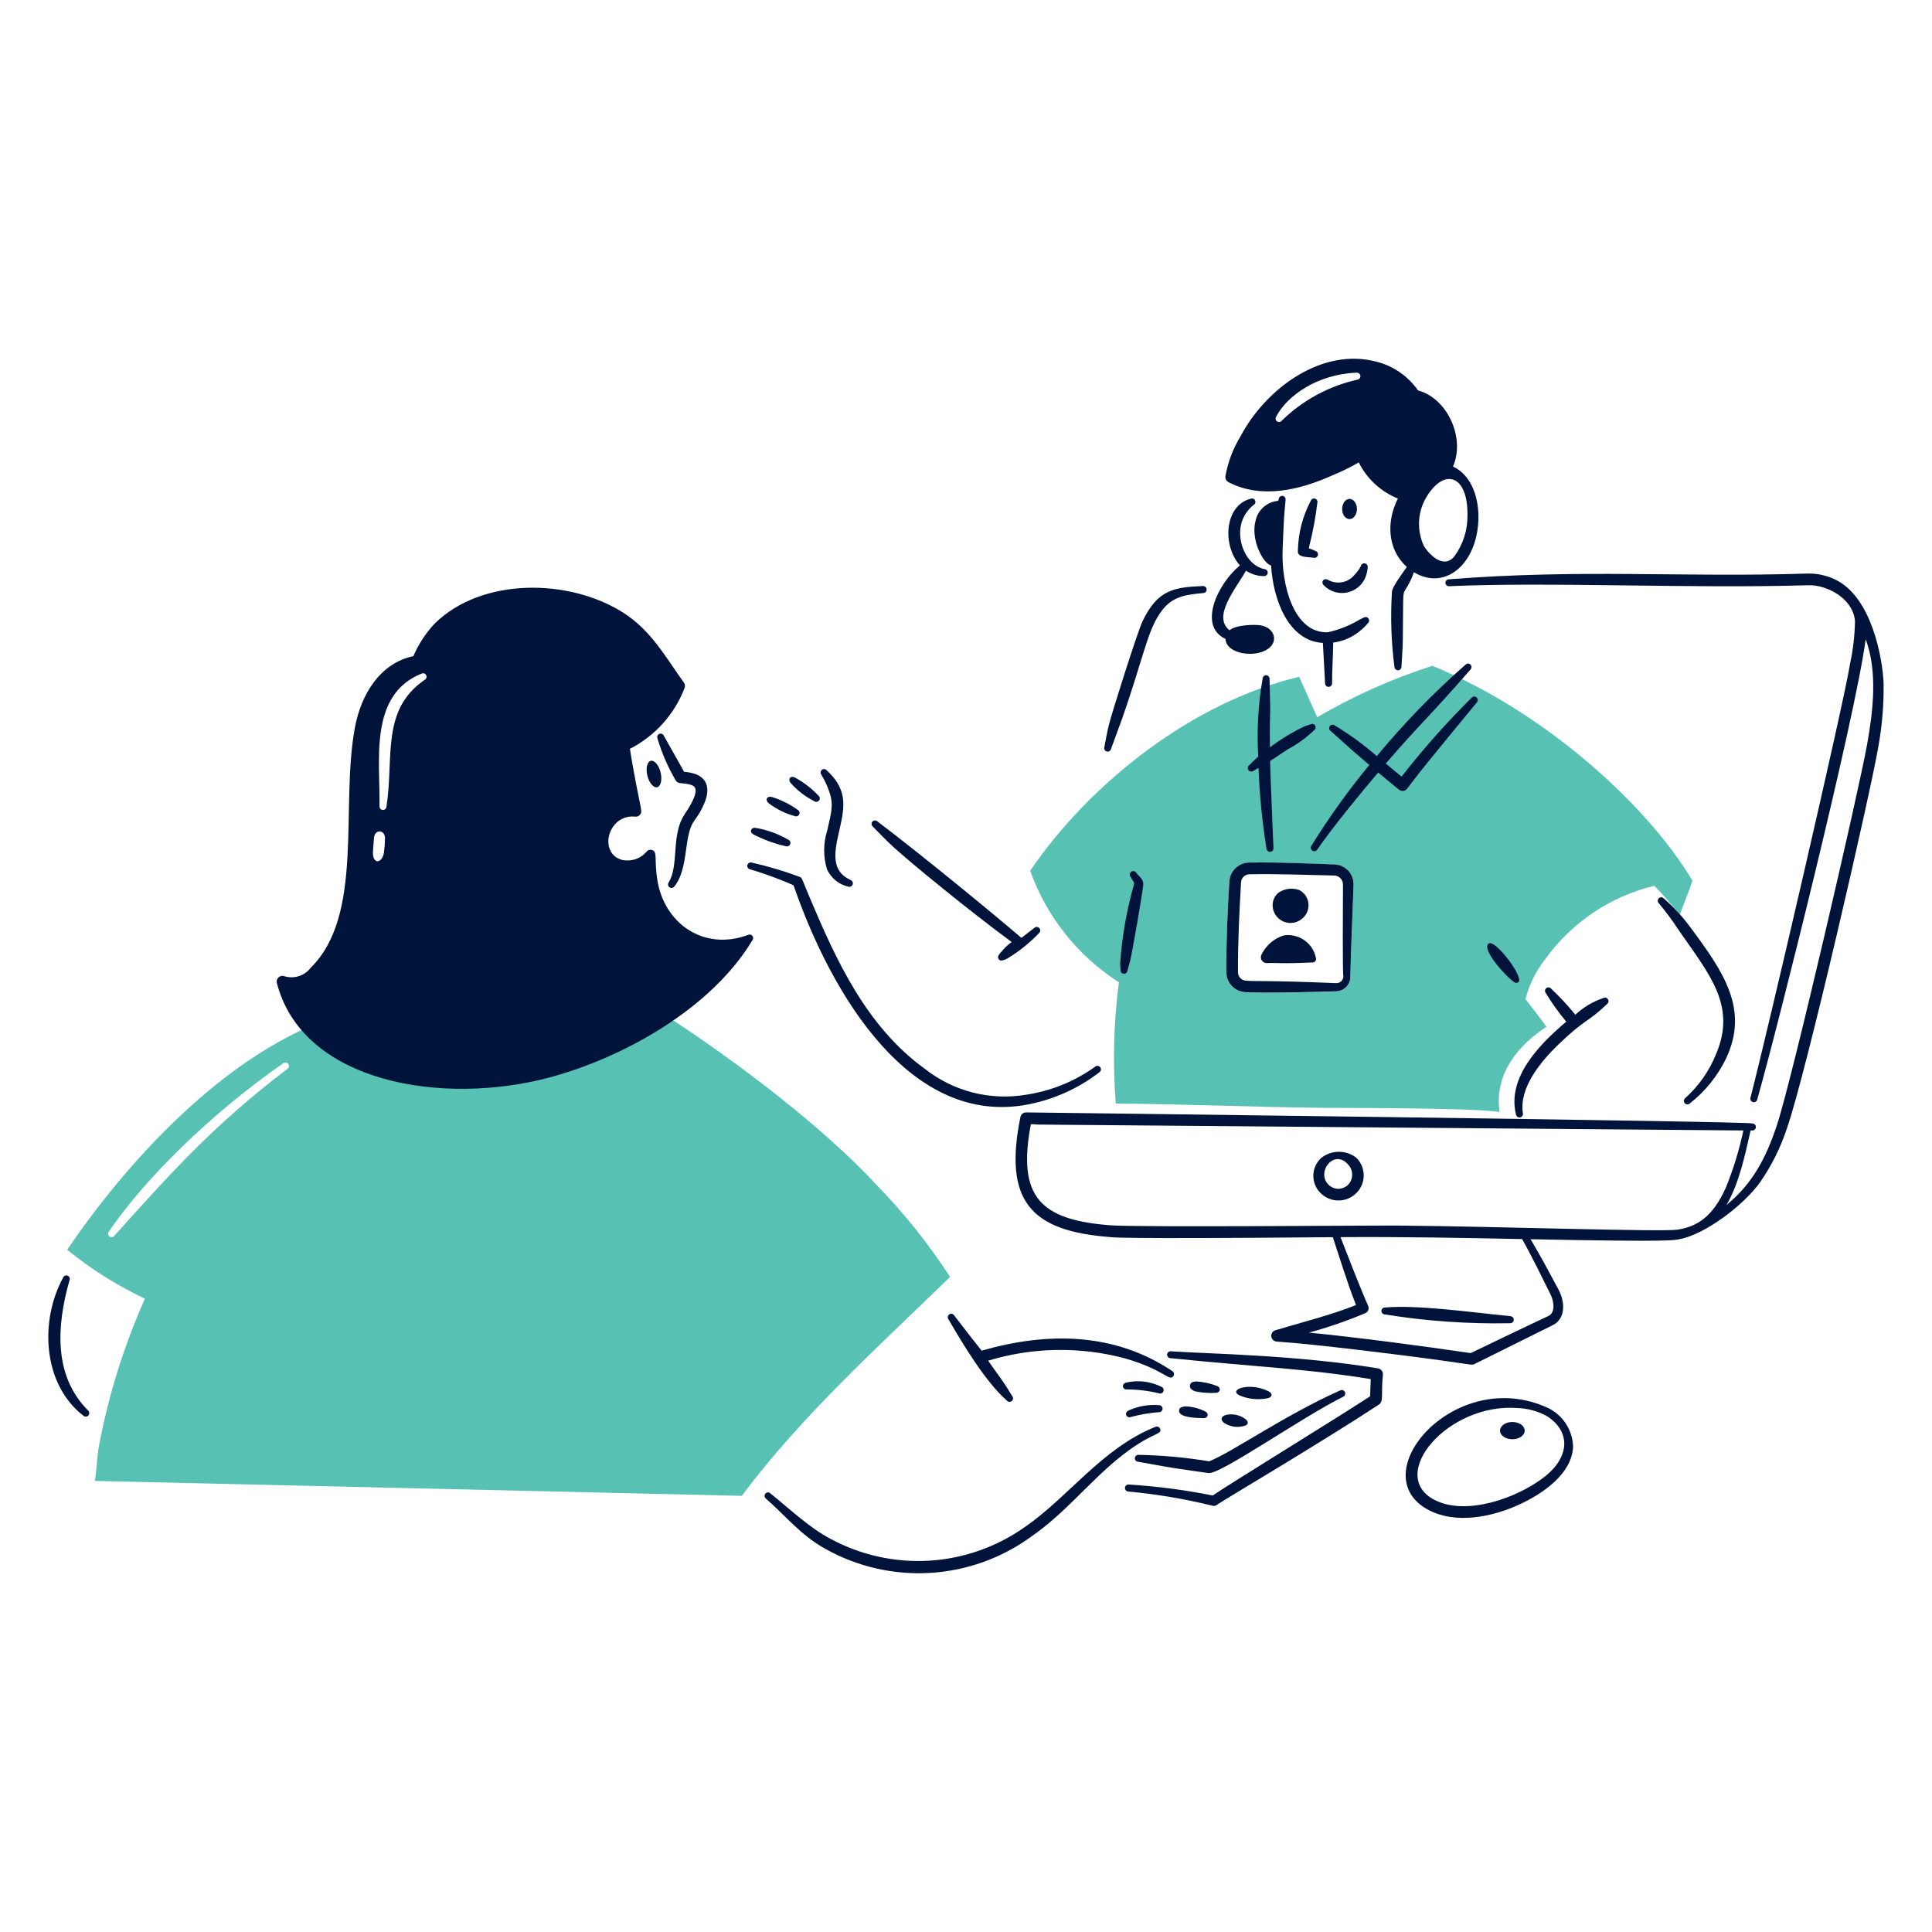 <svg width="200" height="200" viewBox="0 0 200 200" fill="none" xmlns="http://www.w3.org/2000/svg">
<path d="M148.28 68.924C144.123 70.258 140.125 72.042 136.357 74.246C135.734 72.852 135.112 71.458 134.49 70.065C123.527 72.64 112.86 81.006 106.642 90.144C108.343 94.901 111.573 98.96 115.828 101.686C115.284 105.849 115.175 110.057 115.503 114.243C122.717 114.285 129.927 114.622 137.141 114.685C139.431 114.705 152.324 114.669 155.241 115.111C154.641 111.088 157.279 108.13 160.093 106.287C159.386 105.32 158.663 104.37 157.915 103.432C158.295 101.953 158.973 100.568 159.909 99.361C162.642 95.532 166.659 92.814 171.23 91.7C172.193 92.617 173.038 93.663 173.904 94.671C174.313 93.498 174.813 92.352 175.204 91.171C170.691 83.586 160.234 73.834 148.28 68.924ZM140.117 91.578C140.024 94.586 139.837 98.323 139.785 101.078C139.791 101.278 139.758 101.477 139.687 101.664C139.615 101.85 139.507 102.021 139.369 102.165C139.231 102.31 139.065 102.425 138.881 102.505C138.698 102.584 138.501 102.626 138.301 102.628C137.986 102.637 130.775 102.866 128.837 102.711C128.321 102.666 127.842 102.429 127.492 102.048C127.143 101.667 126.949 101.168 126.95 100.651C126.93 97.476 127.074 94.429 127.262 91.269C127.292 90.744 127.519 90.25 127.897 89.885C128.276 89.521 128.779 89.313 129.305 89.303C132.424 89.245 135.076 89.391 138.141 89.496C138.678 89.512 139.187 89.74 139.557 90.13C139.927 90.52 140.128 91.04 140.117 91.578Z" fill="#57c2b4"/>
<path d="M137.033 60.587C137.308 60.871 137.642 61.09 138.013 61.226C138.383 61.363 138.78 61.414 139.173 61.377C139.566 61.339 139.946 61.213 140.283 61.009C140.621 60.804 140.908 60.526 141.124 60.196C141.395 59.766 141.55 59.274 141.576 58.767C141.588 58.72 141.59 58.671 141.583 58.623C141.576 58.575 141.559 58.529 141.533 58.488C141.508 58.447 141.474 58.411 141.434 58.383C141.395 58.355 141.35 58.335 141.302 58.325C141.255 58.314 141.206 58.314 141.158 58.323C141.11 58.332 141.065 58.35 141.024 58.377C140.984 58.404 140.949 58.439 140.923 58.48C140.896 58.52 140.878 58.566 140.869 58.614C140.706 58.937 140.492 59.231 140.235 59.486C139.914 59.892 139.458 60.169 138.95 60.267C138.442 60.365 137.916 60.278 137.467 60.022C137.038 59.791 136.7 60.243 137.033 60.587Z" fill="#00143B"/>
<path d="M135.493 56.753C135.723 56.848 135.955 56.932 136.177 57.034C136.27 57.06 136.348 57.123 136.395 57.207C136.442 57.291 136.453 57.391 136.427 57.484C136.4 57.577 136.338 57.655 136.254 57.702C136.169 57.749 136.07 57.76 135.977 57.734C135.272 57.64 134.27 57.723 134.358 56.992C134.392 55.19 134.851 53.422 135.698 51.831C135.731 51.745 135.797 51.675 135.881 51.636C135.964 51.598 136.06 51.593 136.147 51.623C136.234 51.654 136.306 51.717 136.348 51.799C136.389 51.881 136.397 51.977 136.37 52.065C136.19 53.549 135.917 55.021 135.553 56.471C135.534 56.563 135.513 56.658 135.493 56.753Z" fill="#00143B"/>
<path d="M138.938 52.691C138.938 52.969 139.018 53.234 139.162 53.43C139.306 53.626 139.5 53.736 139.703 53.736C139.907 53.736 140.101 53.626 140.245 53.43C140.389 53.234 140.469 52.969 140.469 52.691C140.469 52.414 140.389 52.148 140.245 51.953C140.101 51.757 139.907 51.647 139.703 51.647C139.5 51.647 139.306 51.757 139.162 51.953C139.018 52.148 138.938 52.414 138.938 52.691Z" fill="#00143B"/>
<path d="M134.514 92.145C134.157 92.011 133.772 91.965 133.393 92.013C133.015 92.06 132.653 92.199 132.341 92.417C132.159 92.571 132.012 92.761 131.909 92.975C131.805 93.189 131.748 93.422 131.741 93.66C131.733 94.031 131.838 94.395 132.04 94.706C132.243 95.017 132.534 95.26 132.876 95.403C133.218 95.547 133.595 95.584 133.958 95.511C134.322 95.438 134.655 95.257 134.915 94.992C135.117 94.798 135.27 94.558 135.362 94.293C135.454 94.027 135.481 93.744 135.442 93.466C135.403 93.188 135.298 92.923 135.137 92.694C134.976 92.464 134.762 92.276 134.514 92.145Z" fill="#00143B"/>
<path d="M136.222 99.163C136.075 98.421 135.646 97.764 135.026 97.33C134.406 96.896 133.642 96.718 132.894 96.833C132.403 96.988 131.949 97.239 131.557 97.572C131.164 97.905 130.843 98.314 130.611 98.773C130.554 98.867 130.523 98.975 130.522 99.086C130.52 99.197 130.55 99.305 130.605 99.4C130.661 99.496 130.742 99.574 130.839 99.627C130.936 99.68 131.046 99.706 131.156 99.701C132.301 99.644 132.356 99.79 135.856 99.633C135.915 99.637 135.974 99.627 136.028 99.603C136.082 99.579 136.129 99.543 136.165 99.496C136.201 99.45 136.225 99.395 136.235 99.337C136.245 99.279 136.241 99.219 136.222 99.163Z" fill="#00143B"/>
<path d="M115.007 77.543C115.243 76.867 115.836 75.327 116.156 74.411C118.435 67.898 118.79 65.138 120.296 63.182C121.369 61.789 122.606 61.566 124.584 61.39C124.678 61.381 124.765 61.336 124.826 61.264C124.887 61.191 124.917 61.099 124.911 61.005C124.904 60.91 124.862 60.822 124.792 60.759C124.722 60.696 124.63 60.663 124.535 60.666C121.535 60.792 119.835 61.031 118.263 64.338C117.758 65.404 115.101 73.759 114.793 75.038C114.606 75.809 114.458 76.582 114.318 77.362C114.294 77.454 114.308 77.551 114.355 77.632C114.403 77.714 114.481 77.773 114.572 77.797C114.664 77.821 114.761 77.808 114.842 77.76C114.924 77.713 114.983 77.635 115.007 77.543Z" fill="#00143B"/>
<path d="M156.344 101.35C156.663 101.615 156.914 101.89 157.192 101.665C157.783 101.178 154.785 97.201 154.11 97.671C153.339 98.2 155.617 100.744 156.344 101.35Z" fill="#00143B"/>
<path d="M165.994 103.311C164.909 103.673 163.914 104.264 163.077 105.044C162.304 104.088 161.466 103.186 160.57 102.344C160.511 102.271 160.425 102.223 160.331 102.213C160.237 102.203 160.143 102.23 160.069 102.289C159.996 102.348 159.948 102.434 159.938 102.528C159.928 102.622 159.955 102.717 160.014 102.79C160.647 103.833 161.357 104.826 162.138 105.761C159.189 108.255 156.004 111.628 156.938 115.393C156.958 115.487 157.015 115.57 157.096 115.622C157.177 115.674 157.275 115.692 157.369 115.672C157.463 115.652 157.546 115.595 157.598 115.515C157.65 115.434 157.668 115.335 157.648 115.241C157.248 112.635 159.418 109.967 161.318 108.134C164.128 105.419 164.318 105.9 166.382 103.919C166.451 103.863 166.498 103.783 166.512 103.696C166.526 103.608 166.507 103.517 166.459 103.442C166.411 103.367 166.338 103.312 166.252 103.288C166.166 103.264 166.074 103.272 165.994 103.311Z" fill="#00143B"/>
<path d="M171.707 93.487C172.428 94.352 173.1 95.257 173.717 96.198C176.843 100.744 179.823 104.024 177.65 109.109C176.946 110.866 175.845 112.436 174.434 113.697C174.399 113.729 174.37 113.768 174.35 113.811C174.33 113.854 174.318 113.901 174.316 113.948C174.314 113.996 174.321 114.043 174.337 114.088C174.353 114.133 174.378 114.174 174.41 114.209C174.442 114.244 174.481 114.273 174.524 114.293C174.567 114.313 174.614 114.325 174.661 114.327C174.709 114.329 174.756 114.322 174.801 114.306C174.846 114.29 174.887 114.265 174.922 114.233C176.515 112.989 177.801 111.395 178.679 109.574C181.088 104.493 178.42 100.623 175.065 96.101C174.234 94.957 173.276 93.911 172.21 92.981C172.142 92.918 172.053 92.885 171.96 92.887C171.868 92.889 171.78 92.927 171.715 92.992C171.65 93.058 171.613 93.146 171.611 93.238C171.61 93.33 171.644 93.419 171.707 93.487Z" fill="#00143B"/>
<path d="M116.713 100.48C116.805 100.127 116.913 99.793 116.999 99.438C117.222 98.52 118.208 92.838 118.342 91.679C118.424 90.979 117.921 90.768 117.63 90.357C117.606 90.316 117.575 90.28 117.537 90.251C117.499 90.222 117.456 90.201 117.41 90.188C117.364 90.176 117.316 90.173 117.269 90.179C117.222 90.185 117.176 90.2 117.135 90.224C117.094 90.248 117.058 90.28 117.029 90.317C117 90.355 116.978 90.398 116.966 90.444C116.954 90.49 116.95 90.538 116.957 90.585C116.963 90.632 116.978 90.678 117.002 90.719C117.14 91.025 117.448 91.342 117.402 91.496C116.638 94.181 116.154 96.938 115.957 99.722C115.964 99.956 115.982 100.179 116 100.412C115.991 100.507 116.02 100.601 116.08 100.674C116.141 100.747 116.228 100.794 116.323 100.803C116.417 100.812 116.511 100.783 116.585 100.722C116.658 100.662 116.704 100.575 116.713 100.48Z" fill="#00143B"/>
<path d="M152.346 72.224C149.755 74.789 147.331 77.519 145.091 80.397C144.542 79.951 143.999 79.496 143.456 79.043C146.987 74.943 147.898 74.278 152.247 69.278C152.305 69.21 152.334 69.122 152.329 69.033C152.325 68.944 152.287 68.859 152.224 68.796C152.16 68.734 152.075 68.697 151.986 68.694C151.897 68.69 151.81 68.721 151.741 68.778C148.42 71.691 145.339 74.865 142.526 78.272C141.167 77.084 139.706 76.018 138.158 75.088C138.082 75.033 137.987 75.01 137.894 75.024C137.8 75.038 137.716 75.089 137.66 75.166C137.605 75.242 137.581 75.337 137.596 75.43C137.61 75.524 137.661 75.608 137.737 75.664C138.782 76.558 138.83 76.712 141.749 79.192C139.557 81.85 137.548 84.653 135.735 87.584C135.692 87.663 135.68 87.756 135.702 87.843C135.724 87.931 135.777 88.008 135.853 88.058C135.928 88.108 136.019 88.128 136.108 88.114C136.198 88.101 136.279 88.054 136.335 87.984C137.991 85.577 140.955 81.993 142.667 79.969C143.379 80.569 144.094 81.159 144.814 81.74C144.878 81.792 144.951 81.83 145.03 81.852C145.108 81.874 145.191 81.88 145.271 81.87C145.682 81.817 145.454 81.813 147.786 78.926C147.867 78.826 152.564 73.078 152.881 72.715C152.947 72.644 152.981 72.55 152.977 72.454C152.973 72.357 152.93 72.267 152.859 72.201C152.789 72.136 152.695 72.102 152.598 72.106C152.502 72.11 152.412 72.153 152.346 72.224Z" fill="#00143B"/>
<path d="M135.664 74.983C135.473 75.042 135.294 75.093 135.102 75.162C133.817 75.771 132.597 76.508 131.46 77.362C131.42 72.405 131.574 75.508 131.422 70.27C131.426 70.177 131.394 70.087 131.332 70.017C131.27 69.948 131.184 69.906 131.091 69.899C130.999 69.893 130.907 69.922 130.836 69.982C130.765 70.042 130.721 70.128 130.712 70.22C130.243 72.893 130.089 75.611 130.253 78.32C129.807 78.72 129.596 78.935 129.3 79.229C129.228 79.289 129.183 79.375 129.173 79.468C129.163 79.56 129.189 79.654 129.246 79.728C129.303 79.802 129.386 79.851 129.479 79.865C129.571 79.879 129.665 79.858 129.742 79.804C129.922 79.698 130.103 79.595 130.284 79.493C130.385 82.296 130.661 85.091 131.108 87.86C131.118 87.955 131.166 88.043 131.241 88.103C131.316 88.163 131.411 88.191 131.507 88.181C131.602 88.171 131.69 88.123 131.75 88.048C131.81 87.973 131.838 87.877 131.828 87.782C131.828 87.682 131.508 80.342 131.479 78.782C132.127 78.366 132.694 77.975 133.327 77.558C134.311 77.035 135.217 76.377 136.019 75.604C136.101 75.557 136.161 75.479 136.186 75.388C136.211 75.296 136.199 75.198 136.152 75.116C136.105 75.034 136.027 74.973 135.935 74.948C135.844 74.923 135.746 74.936 135.664 74.983Z" fill="#00143B"/>
<path d="M85.031 80.201C85.397 80.81 85.691 81.46 85.906 82.138C86.311 83.443 86.022 84.195 85.639 85.962C85.221 87.275 85.213 88.683 85.615 90.001C85.82 90.445 86.123 90.836 86.502 91.144C86.88 91.453 87.325 91.671 87.8 91.782C87.891 91.815 87.99 91.811 88.078 91.771C88.165 91.731 88.233 91.657 88.266 91.567C88.299 91.477 88.295 91.377 88.255 91.29C88.215 91.203 88.141 91.135 88.051 91.102C86.073 90.191 86.341 88.371 86.826 86.226C87.373 83.802 87.926 81.892 85.582 79.745C85.552 79.709 85.516 79.679 85.474 79.657C85.433 79.635 85.387 79.621 85.34 79.617C85.294 79.612 85.246 79.617 85.202 79.631C85.157 79.645 85.115 79.667 85.079 79.697C85.043 79.727 85.013 79.764 84.991 79.806C84.969 79.847 84.955 79.892 84.951 79.939C84.946 79.986 84.951 80.033 84.965 80.078C84.979 80.123 85.001 80.165 85.031 80.201Z" fill="#00143B"/>
<path d="M82.147 91.641C80.671 90.993 79.156 90.437 77.61 89.979C77.522 89.951 77.448 89.891 77.403 89.81C77.359 89.73 77.348 89.635 77.372 89.546C77.395 89.457 77.453 89.38 77.532 89.333C77.611 89.285 77.705 89.27 77.795 89.29C79.484 89.669 81.145 90.163 82.768 90.767C83.058 90.881 82.968 90.904 83.843 92.967C86.561 99.393 89.675 106.255 95.732 110.639C97.193 111.795 98.881 112.631 100.686 113.094C102.491 113.557 104.372 113.637 106.21 113.327C108.799 112.942 111.259 111.943 113.383 110.412C113.458 110.352 113.554 110.325 113.65 110.337C113.745 110.348 113.832 110.397 113.892 110.472C113.951 110.547 113.978 110.643 113.967 110.739C113.956 110.834 113.907 110.921 113.832 110.981C111.647 112.668 109.096 113.818 106.386 114.34C94.345 116.639 86.148 103.216 82.147 91.641Z" fill="#00143B"/>
<path d="M107.108 96.027L105.737 97.088C103.137 94.852 95.612 88.654 90.805 85.012C90.734 84.954 90.642 84.925 90.55 84.933C90.458 84.94 90.373 84.983 90.312 85.052C90.251 85.122 90.219 85.212 90.223 85.304C90.227 85.396 90.266 85.483 90.333 85.547C90.823 86.047 91.778 87.047 92.573 87.762C94.273 89.308 100.207 94.189 104.726 97.517C104.396 97.755 104.095 98.03 103.826 98.336C103.426 98.792 103.192 99.014 103.377 99.285C103.562 99.556 103.877 99.4 104.222 99.26C105.457 98.522 106.586 97.619 107.578 96.577C107.642 96.512 107.68 96.426 107.683 96.335C107.686 96.244 107.655 96.155 107.596 96.086C107.537 96.016 107.454 95.972 107.364 95.961C107.273 95.95 107.182 95.974 107.108 96.027Z" fill="#00143B"/>
<path d="M77.994 86.378C79.053 86.926 80.177 87.337 81.34 87.599C81.385 87.615 81.433 87.622 81.48 87.62C81.528 87.618 81.574 87.606 81.617 87.585C81.66 87.565 81.699 87.536 81.731 87.501C81.763 87.466 81.787 87.424 81.803 87.379C81.819 87.335 81.826 87.287 81.824 87.24C81.821 87.192 81.81 87.145 81.789 87.102C81.769 87.059 81.74 87.021 81.705 86.989C81.669 86.957 81.628 86.932 81.583 86.916C80.536 86.309 79.388 85.895 78.193 85.695C77.706 85.657 77.562 86.147 77.994 86.378Z" fill="#00143B"/>
<path d="M79.55 83.129C80.348 83.749 81.261 84.204 82.236 84.468C82.279 84.491 82.327 84.505 82.376 84.51C82.425 84.514 82.474 84.508 82.521 84.492C82.568 84.477 82.611 84.452 82.647 84.419C82.684 84.387 82.714 84.347 82.735 84.302C82.756 84.258 82.767 84.21 82.769 84.161C82.771 84.112 82.763 84.062 82.745 84.017C82.727 83.971 82.7 83.929 82.666 83.894C82.632 83.859 82.59 83.831 82.545 83.812C81.731 83.231 80.829 82.786 79.873 82.493C79.391 82.388 79.177 82.8 79.55 83.129Z" fill="#00143B"/>
<path d="M81.832 81.033C82.52 81.819 83.354 82.465 84.288 82.933C84.326 82.961 84.37 82.981 84.416 82.993C84.462 83.004 84.51 83.006 84.557 82.999C84.604 82.992 84.649 82.976 84.69 82.951C84.731 82.927 84.766 82.894 84.795 82.856C84.823 82.818 84.843 82.774 84.855 82.728C84.866 82.682 84.868 82.634 84.861 82.587C84.854 82.54 84.838 82.495 84.813 82.454C84.789 82.413 84.756 82.378 84.718 82.35C84.005 81.604 83.181 80.972 82.276 80.478C81.825 80.271 81.534 80.639 81.832 81.033Z" fill="#00143B"/>
<path d="M141.183 63.926C141.04 64.002 140.899 64.063 140.756 64.136C139.731 64.753 138.613 65.198 137.444 65.453C133.912 65.57 132.63 60.493 132.776 56.925C132.914 53.551 132.888 53.883 133.085 51.725C133.094 51.635 133.069 51.545 133.015 51.473C132.96 51.401 132.88 51.353 132.791 51.337C132.703 51.322 132.611 51.341 132.536 51.391C132.46 51.44 132.406 51.516 132.385 51.604C132.349 51.747 132.363 51.804 132.285 51.853C131.739 51.903 131.222 52.123 130.809 52.484C130.396 52.845 130.107 53.327 129.985 53.862C129.412 55.93 130.84 58.411 131.58 58.533C131.796 62.082 133.373 66.358 136.944 66.555L137.173 70.748C137.175 70.844 137.216 70.936 137.285 71.002C137.355 71.069 137.448 71.105 137.544 71.103C137.641 71.1 137.732 71.06 137.799 70.99C137.865 70.921 137.901 70.827 137.899 70.731C137.893 69.112 137.994 68.239 138.012 66.522C138.573 66.448 139.12 66.288 139.633 66.049C140.402 65.674 141.083 65.142 141.633 64.487C141.693 64.423 141.728 64.34 141.732 64.252C141.735 64.165 141.707 64.079 141.652 64.01C141.597 63.942 141.52 63.896 141.433 63.88C141.347 63.865 141.258 63.881 141.183 63.926Z" fill="#00143B"/>
<path d="M130.5 64.734C129.869 64.633 127.931 64.671 127.287 65.248C125.461 63.824 127.919 60.968 128.987 59.072C129.534 59.444 130.181 59.641 130.842 59.635C130.938 59.642 131.033 59.612 131.106 59.549C131.179 59.487 131.225 59.398 131.232 59.303C131.24 59.207 131.209 59.112 131.147 59.039C131.085 58.966 130.996 58.92 130.9 58.913C129.12 58.574 127.991 56.166 128.5 54.19C128.711 53.436 129.152 52.768 129.762 52.279C129.845 52.238 129.909 52.166 129.94 52.079C129.971 51.992 129.968 51.897 129.93 51.812C129.892 51.728 129.823 51.662 129.737 51.627C129.652 51.593 129.556 51.593 129.47 51.627C126.705 52.346 126.536 56.528 128.358 58.528C125.997 60.474 124.001 64.838 126.871 66.142C126.9 67.684 129.91 68.159 131.286 67.156C132.423 66.335 131.852 64.944 130.5 64.734Z" fill="#00143B"/>
<path d="M136.776 119.867C136.524 120.096 136.322 120.373 136.182 120.682C136.041 120.991 135.964 121.325 135.957 121.664C135.949 122.004 136.01 122.341 136.137 122.656C136.264 122.971 136.453 123.257 136.694 123.497C136.937 123.743 137.226 123.938 137.545 124.071C137.864 124.205 138.206 124.274 138.551 124.274C138.897 124.275 139.239 124.207 139.559 124.075C139.878 123.942 140.168 123.748 140.412 123.503C140.656 123.261 140.849 122.973 140.98 122.655C141.111 122.337 141.176 121.996 141.172 121.653C141.169 121.309 141.096 120.97 140.958 120.655C140.82 120.34 140.62 120.056 140.371 119.82C139.85 119.431 139.215 119.224 138.565 119.233C137.915 119.241 137.286 119.464 136.776 119.867ZM139.595 120.597C139.849 120.88 139.986 121.249 139.978 121.629C139.97 122.009 139.819 122.372 139.554 122.645C139.286 122.911 138.925 123.061 138.548 123.062C138.17 123.064 137.808 122.916 137.539 122.652C136.193 121.342 138.123 118.832 139.6 120.6L139.595 120.597Z" fill="#00143B"/>
<path d="M143.346 136.068C147.643 136.762 151.994 137.066 156.346 136.978C156.439 136.976 156.528 136.939 156.595 136.873C156.661 136.807 156.7 136.719 156.702 136.625C156.705 136.532 156.671 136.441 156.609 136.372C156.546 136.302 156.459 136.26 156.366 136.253C152.122 135.829 146.777 135.063 143.378 135.353C143.283 135.349 143.19 135.382 143.12 135.446C143.05 135.51 143.009 135.6 143.004 135.695C143 135.789 143.034 135.882 143.098 135.952C143.162 136.022 143.251 136.064 143.346 136.068Z" fill="#00143B"/>
<path d="M70.82 79.901C71.213 79.925 71.603 80 71.978 80.124C73.344 80.617 73.478 81.847 72.897 83.192C71.984 85.317 71.519 84.592 71.097 87.45C70.877 88.94 70.736 90.591 69.812 91.766C69.757 91.844 69.673 91.898 69.579 91.915C69.484 91.932 69.387 91.91 69.308 91.855C69.229 91.8 69.175 91.716 69.159 91.621C69.142 91.527 69.163 91.43 69.219 91.351C70.319 89.563 69.442 86.431 70.868 84.298C71.261 83.711 72.282 82.168 71.948 81.541C71.817 81.298 71.427 81.204 71.153 81.156C70.454 81.035 70.144 81.148 69.933 80.762C69.138 79.4 68.508 77.948 68.059 76.437C68.025 76.351 68.025 76.254 68.059 76.168C68.094 76.082 68.161 76.013 68.246 75.976C68.331 75.938 68.427 75.935 68.514 75.968C68.602 76 68.672 76.065 68.713 76.149C68.785 76.281 70.736 79.748 70.82 79.901Z" fill="#00143B"/>
<path d="M67.014 80.293C67.102 80.656 67.259 80.985 67.45 81.21C67.641 81.435 67.851 81.536 68.032 81.492C68.214 81.447 68.353 81.261 68.419 80.973C68.485 80.686 68.472 80.321 68.383 79.959C68.295 79.596 68.138 79.267 67.947 79.042C67.755 78.817 67.546 78.716 67.365 78.76C67.183 78.805 67.044 78.991 66.978 79.279C66.912 79.566 66.925 79.931 67.014 80.293Z" fill="#00143B"/>
<path d="M194.989 70.72C194.875 68.12 193.764 61.797 189.971 59.99C189.096 59.568 188.134 59.357 187.162 59.372C174.099 59.795 163.91 58.878 149.949 59.972C149.858 59.981 149.773 60.026 149.714 60.096C149.655 60.166 149.625 60.257 149.63 60.349C149.636 60.441 149.677 60.527 149.744 60.589C149.812 60.652 149.901 60.686 149.993 60.684C160.511 60.218 174.928 60.951 187.198 60.584C189.125 60.525 191.842 61.953 192.027 64.299C192.003 65.766 191.836 67.227 191.527 68.662C190.908 72.662 182.8 107.562 181.202 113.655C181.181 113.746 181.195 113.843 181.243 113.924C181.292 114.005 181.369 114.064 181.46 114.089C181.551 114.114 181.648 114.102 181.73 114.057C181.813 114.011 181.875 113.936 181.902 113.846C184.102 106.081 192.08 74.181 193.135 66.174C194.385 69.526 193.906 73.574 193.284 77.054C192.452 81.74 185.555 111.592 183.95 116.46C182.815 119.901 181.396 122.56 178.722 124.742C180.047 122.473 180.646 119.562 181.222 117.025H181.405C181.502 117.025 181.594 116.987 181.662 116.919C181.73 116.85 181.768 116.758 181.768 116.662C181.768 116.566 181.73 116.473 181.662 116.405C181.594 116.337 181.502 116.299 181.405 116.299C180.925 116.064 106.332 115.158 106.232 115.157C106.091 115.154 105.954 115.201 105.844 115.29C105.735 115.378 105.66 115.503 105.632 115.641C103.871 124.341 106.711 127.432 114.874 128.056C114.974 128.063 114.674 128.288 137.974 128.072C138.794 130.533 139.379 132.536 140.374 135.1C137.814 136.126 134.774 136.884 132.048 137.7C131.909 137.736 131.788 137.822 131.706 137.941C131.624 138.059 131.588 138.203 131.604 138.346C131.62 138.49 131.687 138.622 131.793 138.72C131.898 138.818 132.035 138.875 132.179 138.88C134.388 139.034 137.301 139.348 140.22 139.694C152.513 141.15 152.252 141.406 152.631 141.208C152.731 141.154 160.625 137.236 160.731 137.186C162.066 136.53 162.045 134.823 161.341 133.505C160.382 131.726 159.507 130.053 158.441 128.283C173.47 128.588 173.302 128.375 173.841 128.283C176.455 127.815 180.475 124.808 182.213 122.374C183.397 120.664 184.328 118.793 184.978 116.818C186.978 111.099 193.671 81.91 194.45 77.264C194.84 75.105 195.021 72.913 194.989 70.72ZM160.489 133.943C160.868 134.697 161.047 135.886 160.279 136.236C158.998 136.826 152.346 140.022 152.245 140.074C147.477 139.369 140.522 138.443 135.501 137.951C137.489 137.41 139.438 136.737 141.336 135.937C141.475 135.878 141.584 135.767 141.64 135.627C141.696 135.488 141.695 135.332 141.636 135.194C140.752 133.209 139.624 130.23 138.768 128.068C145.019 128.024 151.42 128.141 157.568 128.268C158.578 130.057 159.614 132.191 160.484 133.943H160.489ZM173.676 127.293C172.109 127.546 155.136 126.962 144.855 126.872C141.997 126.847 117.813 127.061 114.964 126.843C107.67 126.287 105.289 123.899 106.715 116.375C111.696 116.458 85.858 116.243 180.474 117.025C180.046 119.043 179.441 121.019 178.666 122.931C177.279 126.019 175.658 126.971 173.671 127.293H173.676Z" fill="#00143B"/>
<path d="M16.151 132.306C17.589 130.506 19.628 125.941 20.251 124.77C20.291 124.691 20.301 124.599 20.279 124.513C20.256 124.427 20.203 124.352 20.129 124.303C20.055 124.254 19.965 124.233 19.877 124.245C19.789 124.258 19.708 124.302 19.651 124.37C17.861 126.655 16.468 129.224 15.529 131.97C15.497 132.051 15.496 132.141 15.525 132.223C15.555 132.304 15.614 132.373 15.691 132.414C15.767 132.455 15.857 132.467 15.941 132.447C16.026 132.427 16.101 132.377 16.151 132.306Z" fill="#00143B"/>
<path d="M79.257 155.109C81.271 156.857 82.902 158.948 85.457 160.344C88.749 162.186 92.499 163.048 96.265 162.827C100.031 162.607 103.655 161.313 106.71 159.099C110.187 156.699 112.619 153.569 115.666 151.059C119.142 148.193 120.372 148.586 120.094 147.902C120.057 147.813 119.987 147.742 119.898 147.705C119.81 147.667 119.71 147.666 119.621 147.702C114.089 149.902 110.512 155.07 106.036 158.115C103.138 160.156 99.729 161.349 96.19 161.561C92.652 161.773 89.125 160.995 86.004 159.315C83.843 158.194 81.79 156.243 79.712 154.561C79.638 154.508 79.548 154.485 79.458 154.497C79.368 154.508 79.287 154.553 79.229 154.623C79.171 154.692 79.142 154.781 79.147 154.871C79.152 154.962 79.192 155.046 79.257 155.109Z" fill="#00143B"/>
<path d="M116.613 143.832C117.74 143.833 118.863 143.968 119.959 144.232C120.004 144.251 120.053 144.26 120.101 144.26C120.15 144.259 120.198 144.249 120.243 144.229C120.288 144.21 120.328 144.181 120.361 144.146C120.395 144.111 120.421 144.069 120.438 144.023C120.455 143.977 120.463 143.929 120.46 143.88C120.458 143.831 120.446 143.784 120.425 143.74C120.404 143.696 120.374 143.656 120.338 143.624C120.301 143.592 120.258 143.567 120.212 143.552C119.087 142.995 117.804 142.843 116.58 143.124C116.024 143.274 116.243 143.877 116.613 143.832Z" fill="#00143B"/>
<path d="M116.994 146.706C117.985 146.434 118.999 146.26 120.023 146.184C120.116 146.174 120.202 146.129 120.263 146.057C120.323 145.986 120.354 145.894 120.348 145.801C120.343 145.707 120.301 145.62 120.232 145.556C120.164 145.493 120.073 145.458 119.979 145.46C118.901 145.374 117.818 145.563 116.833 146.011C116.319 146.273 116.623 146.795 116.994 146.706Z" fill="#00143B"/>
<path d="M121.368 141.941C115.407 137.949 108.508 137.841 101.621 139.82C101.134 139.22 99.768 137.473 98.76 136.15C98.707 136.074 98.626 136.023 98.535 136.006C98.444 135.989 98.35 136.008 98.273 136.06C98.196 136.111 98.142 136.191 98.122 136.281C98.103 136.372 98.119 136.466 98.168 136.545C99.668 139.127 101.997 143.026 104.232 144.992C104.295 145.065 104.383 145.11 104.479 145.118C104.575 145.126 104.67 145.095 104.743 145.033C104.816 144.971 104.862 144.882 104.869 144.786C104.877 144.691 104.847 144.596 104.784 144.523C104.549 144.157 104.334 143.779 104.084 143.401C103.653 142.741 102.979 141.856 102.293 140.855C106.874 139.467 111.751 139.378 116.379 140.597C120.55 141.785 121.059 143.077 121.473 142.442C121.525 142.361 121.543 142.263 121.523 142.17C121.503 142.076 121.448 141.994 121.368 141.941Z" fill="#00143B"/>
<path d="M6.539 132.252C4.116 136.658 4.364 143.272 8.653 146.57C8.726 146.627 8.818 146.654 8.911 146.646C9.004 146.637 9.089 146.593 9.151 146.523C9.212 146.453 9.244 146.362 9.24 146.269C9.236 146.176 9.197 146.088 9.13 146.024C5.571 142.476 5.814 137.375 7.198 132.524C7.234 132.436 7.234 132.338 7.198 132.251C7.161 132.164 7.092 132.094 7.004 132.058C6.917 132.022 6.819 132.022 6.732 132.059C6.644 132.095 6.575 132.164 6.539 132.252Z" fill="#00143B"/>
<path d="M162.846 149.768C162.726 152.559 159.738 154.629 157.197 155.784C154.369 157.069 150.71 157.764 147.955 156.352C140.834 152.702 150.631 141.264 160.282 145.767C161.033 146.138 161.668 146.707 162.12 147.412C162.571 148.117 162.823 148.931 162.846 149.768ZM157.092 145.76C149.858 145.202 143.544 152.715 148.509 155.274C151.761 156.951 157.073 155.101 159.929 152.847C162.442 150.864 162.679 148.233 160.129 146.592C159.196 146.081 158.156 145.796 157.092 145.76Z" fill="#00143B"/>
<path d="M155.282 148.097C155.282 148.334 155.417 148.561 155.656 148.729C155.896 148.897 156.221 148.991 156.559 148.991C156.898 148.991 157.223 148.897 157.462 148.729C157.702 148.561 157.836 148.334 157.836 148.097C157.836 147.86 157.702 147.633 157.462 147.465C157.223 147.297 156.898 147.203 156.559 147.203C156.221 147.203 155.896 147.297 155.656 147.465C155.417 147.633 155.282 147.86 155.282 148.097Z" fill="#00143B"/>
<path d="M141.9 142.763C134.926 141.649 130.777 141.572 121.143 140.594C121.049 140.586 120.962 140.541 120.901 140.468C120.84 140.396 120.811 140.303 120.819 140.208C120.827 140.114 120.872 140.027 120.944 139.966C121.017 139.906 121.11 139.876 121.204 139.884C124.917 140.147 134.172 140.25 142.65 141.653C142.803 141.678 142.941 141.761 143.035 141.884C143.129 142.007 143.172 142.161 143.156 142.315C142.956 144.329 143.251 145.071 142.756 145.393C136.679 149.383 126.968 155.104 126.017 155.747C125.948 155.814 125.862 155.86 125.768 155.881C125.675 155.901 125.577 155.896 125.486 155.865C122.624 155.161 119.713 154.671 116.777 154.399C116.73 154.394 116.684 154.379 116.643 154.356C116.601 154.333 116.564 154.302 116.535 154.265C116.505 154.227 116.483 154.185 116.47 154.139C116.457 154.093 116.453 154.045 116.458 153.998C116.464 153.951 116.478 153.905 116.501 153.863C116.525 153.822 116.556 153.785 116.593 153.755C116.63 153.726 116.673 153.704 116.718 153.691C116.764 153.678 116.812 153.674 116.859 153.679C119.775 153.861 122.675 154.239 125.539 154.813C127.424 153.526 138.31 146.852 141.832 144.546C141.855 144.028 141.869 143.238 141.9 142.763Z" fill="#00143B"/>
<path d="M125.173 151.276C127.421 150.411 132.973 146.501 138.759 143.924C138.845 143.888 138.942 143.887 139.029 143.921C139.115 143.955 139.186 144.021 139.226 144.106C139.265 144.19 139.27 144.287 139.241 144.375C139.211 144.464 139.148 144.537 139.066 144.581C134.754 146.711 126.204 152.737 125.11 152.481C125.21 152.522 121.564 151.981 121.463 151.961C120.163 151.761 118.382 151.407 117.791 151.318C117.7 151.306 117.617 151.26 117.559 151.189C117.501 151.118 117.472 151.027 117.48 150.936C117.487 150.844 117.529 150.759 117.597 150.698C117.666 150.636 117.755 150.604 117.847 150.607C120.302 150.649 122.751 150.873 125.173 151.276Z" fill="#00143B"/>
<path d="M123.718 144.029C124.422 144.176 125.142 144.229 125.86 144.188C126.36 144.166 126.431 143.637 125.973 143.471C125.283 143.206 124.556 143.049 123.817 143.006C123.417 143.056 123.245 143.106 123.194 143.393C123.143 143.68 123.288 143.865 123.718 144.029Z" fill="#00143B"/>
<path d="M128.3 144.446C129.219 144.837 130.236 144.941 131.216 144.746C131.723 144.651 131.768 144.246 131.326 144.029C129.321 143.036 127.12 143.849 128.3 144.446Z" fill="#00143B"/>
<path d="M124.573 146.808C125.073 146.82 125.19 146.308 124.739 146.102C124.093 145.778 123.384 145.602 122.663 145.586C122.307 145.665 122.11 145.686 122.063 145.974C121.928 146.745 123.79 146.79 124.573 146.808Z" fill="#00143B"/>
<path d="M126.634 147.237C126.938 147.457 127.288 147.606 127.657 147.672C128.027 147.738 128.406 147.719 128.767 147.618C129.182 147.542 129.325 147.218 128.948 146.918C127.836 146.031 125.865 146.42 126.634 147.237Z" fill="#00143B"/>
<path d="M63.677 139.473C64.795 141.775 66.244 143.901 67.977 145.784C69.586 147.762 71.386 149.577 73.351 151.202C73.421 151.263 73.512 151.293 73.604 151.289C73.696 151.284 73.784 151.244 73.847 151.178C73.911 151.111 73.947 151.022 73.948 150.93C73.949 150.837 73.914 150.748 73.851 150.68C67.933 144.164 67.464 143.064 64.274 139.091C64.219 139.022 64.141 138.975 64.053 138.96C63.966 138.945 63.876 138.963 63.802 139.011C63.727 139.059 63.673 139.133 63.65 139.218C63.627 139.304 63.636 139.395 63.677 139.473Z" fill="#00143B"/>
<path d="M90.792 122.714C85.206 116.655 76.146 109.829 69.222 105.322L32.448 106.088C22.243 110.378 12.993 120.482 6.954 129.376C9.423 131.381 12.125 133.082 15 134.441C12.858 139.251 11.275 144.291 10.284 149.462C10.023 150.734 10.037 152.036 9.816 153.304L76.787 154.851C83.025 146.507 90.91 139.433 98.347 132.193C96.148 128.791 93.618 125.616 90.792 122.714ZM29.777 110.633C21.99 116.533 17.422 121.724 11.831 127.933C11.773 128.008 11.687 128.056 11.593 128.067C11.499 128.079 11.405 128.052 11.331 127.994C11.256 127.935 11.208 127.85 11.197 127.756C11.185 127.662 11.212 127.568 11.27 127.493C15.05 121.954 21.782 115.324 29.351 110.049C29.429 109.999 29.523 109.98 29.614 109.997C29.705 110.014 29.786 110.065 29.84 110.14C29.895 110.215 29.919 110.307 29.907 110.399C29.895 110.491 29.849 110.575 29.777 110.633Z" fill="#57c2b4"/>
<path d="M77.465 96.773C72.823 98.507 68.746 95.562 68.045 91.088C67.701 88.897 68.107 88.177 67.483 87.989C67.384 87.958 67.277 87.959 67.178 87.991C67.079 88.023 66.993 88.085 66.93 88.168C66.689 88.452 66.389 88.681 66.051 88.837C65.713 88.994 65.345 89.075 64.972 89.075C63.059 89.108 62.444 87.048 63.455 85.6C63.698 85.228 64.04 84.932 64.443 84.744C64.845 84.556 65.292 84.484 65.733 84.536C65.824 84.548 65.917 84.539 66.004 84.509C66.091 84.478 66.17 84.427 66.233 84.361C66.551 84.024 66.364 83.989 65.593 79.788C65.454 79.03 65.323 78.273 65.21 77.516C67.812 76.185 69.829 73.938 70.872 71.209C70.904 71.117 70.914 71.019 70.901 70.923C70.887 70.827 70.85 70.735 70.793 70.656C68.876 68.004 67.434 65.28 64.512 63.422C58.912 59.863 49.89 59.755 45.012 64.538C44.08 65.528 43.328 66.674 42.792 67.924C39.367 68.64 37.387 71.853 36.744 75.293C35.209 83.507 37.73 94.688 32.169 100.18C31.86 100.586 31.434 100.888 30.948 101.046C30.462 101.203 29.94 101.209 29.451 101.063C29.349 101.022 29.239 101.011 29.131 101.03C29.023 101.049 28.923 101.097 28.841 101.17C28.76 101.243 28.7 101.336 28.668 101.441C28.636 101.546 28.634 101.657 28.662 101.763C31.339 112.103 45.825 114.505 56.902 111.533C64.615 109.463 73.691 104.367 77.911 97.294C77.952 97.23 77.97 97.153 77.965 97.077C77.959 97.001 77.929 96.928 77.879 96.87C77.83 96.812 77.763 96.771 77.688 96.754C77.614 96.736 77.535 96.743 77.465 96.773ZM39.744 88.281C39.518 89.482 38.501 89.482 38.614 88.068C38.624 87.95 38.706 86.911 38.714 86.747C38.782 85.825 39.852 85.847 39.857 86.78C39.849 87.282 39.811 87.784 39.744 88.281ZM43.981 70.362C39.41 73.499 40.8 78.345 40.007 83.514C39.999 83.609 39.953 83.698 39.88 83.76C39.806 83.822 39.711 83.852 39.616 83.844C39.52 83.836 39.431 83.79 39.369 83.717C39.307 83.643 39.277 83.548 39.285 83.453C39.37 78.782 38.146 71.92 43.649 69.731C43.732 69.692 43.827 69.687 43.913 69.717C44 69.746 44.072 69.808 44.114 69.889C44.157 69.969 44.167 70.064 44.142 70.152C44.117 70.24 44.06 70.315 43.981 70.362Z" fill="#00143B"/>
<path d="M150.414 48.29C151.681 45.411 149.914 41.268 146.791 40.414C145.767 38.944 144.248 37.892 142.513 37.448C136.989 35.948 131.138 40.048 128.413 45.174C127.637 46.448 127.107 47.857 126.85 49.326C126.84 49.445 126.865 49.564 126.922 49.668C126.98 49.772 127.066 49.858 127.172 49.913C130.572 51.679 134.531 50.743 138.023 49.169C138.93 48.797 139.809 48.363 140.656 47.869C141.507 49.567 142.947 50.897 144.708 51.61C143.48 54.043 143.64 56.902 145.635 58.695C145.272 59.203 144.046 60.851 144.093 61.295C143.93 63.882 144.018 66.479 144.356 69.049C144.362 69.142 144.404 69.229 144.473 69.292C144.542 69.355 144.633 69.389 144.726 69.386C144.82 69.384 144.909 69.346 144.974 69.28C145.04 69.214 145.079 69.125 145.081 69.032C145.22 66.516 145.213 67.554 145.234 64.514C145.278 60.24 145.16 61.947 146.064 59.992C146.177 59.746 146.277 59.493 146.364 59.236C149.564 61.174 152.831 58.451 153.038 53.921C153.141 51.7 152.422 49.251 150.414 48.29ZM140.531 39.3C137.565 39.958 134.844 41.434 132.676 43.562C132.616 43.632 132.532 43.675 132.44 43.684C132.349 43.693 132.258 43.666 132.186 43.61C132.114 43.554 132.066 43.472 132.052 43.381C132.039 43.29 132.061 43.198 132.114 43.123C133.241 40.961 136.381 38.736 140.427 38.582C140.52 38.572 140.614 38.599 140.688 38.656C140.762 38.714 140.811 38.798 140.825 38.891C140.838 38.984 140.815 39.078 140.76 39.155C140.705 39.231 140.623 39.283 140.531 39.3ZM151.913 53.3C151.943 54.834 151.471 56.335 150.568 57.575C149.279 59.175 147.555 56.853 147.391 56.495C147.009 55.667 146.843 54.756 146.908 53.847C146.973 52.938 147.268 52.06 147.764 51.295C149.611 48.4 151.955 49.256 151.913 53.3Z" fill="#00143B"/>
<path d="M139.785 101.073C139.837 98.322 140.024 94.585 140.117 91.573C140.13 91.035 139.93 90.514 139.56 90.123C139.189 89.732 138.679 89.503 138.141 89.487C135.076 89.382 132.424 89.236 129.305 89.294C128.779 89.304 128.277 89.512 127.898 89.877C127.519 90.241 127.292 90.736 127.262 91.26C127.074 94.42 126.93 97.467 126.95 100.642C126.95 101.16 127.144 101.658 127.493 102.039C127.842 102.421 128.322 102.657 128.837 102.702C130.775 102.857 137.986 102.628 138.301 102.619C138.501 102.617 138.698 102.576 138.881 102.496C139.064 102.417 139.23 102.302 139.368 102.158C139.506 102.014 139.614 101.844 139.686 101.658C139.757 101.472 139.791 101.273 139.785 101.073ZM139.07 101.073C139.067 101.17 139.045 101.265 139.004 101.352C138.964 101.44 138.907 101.518 138.836 101.584C138.765 101.649 138.681 101.699 138.59 101.732C138.5 101.764 138.403 101.779 138.307 101.773C130.794 101.465 130.107 101.616 128.934 101.515C128.719 101.492 128.521 101.39 128.377 101.228C128.233 101.067 128.155 100.858 128.156 100.641C128.138 97.546 128.295 94.441 128.472 91.334C128.484 91.114 128.58 90.906 128.739 90.752C128.898 90.598 129.109 90.51 129.33 90.505C132.06 90.446 135.172 90.573 138.11 90.633C138.353 90.638 138.585 90.737 138.756 90.91C138.927 91.083 139.023 91.316 139.024 91.559C139.016 93.499 138.969 101.062 139.07 101.077V101.073Z" fill="#00143B"/>
</svg>

